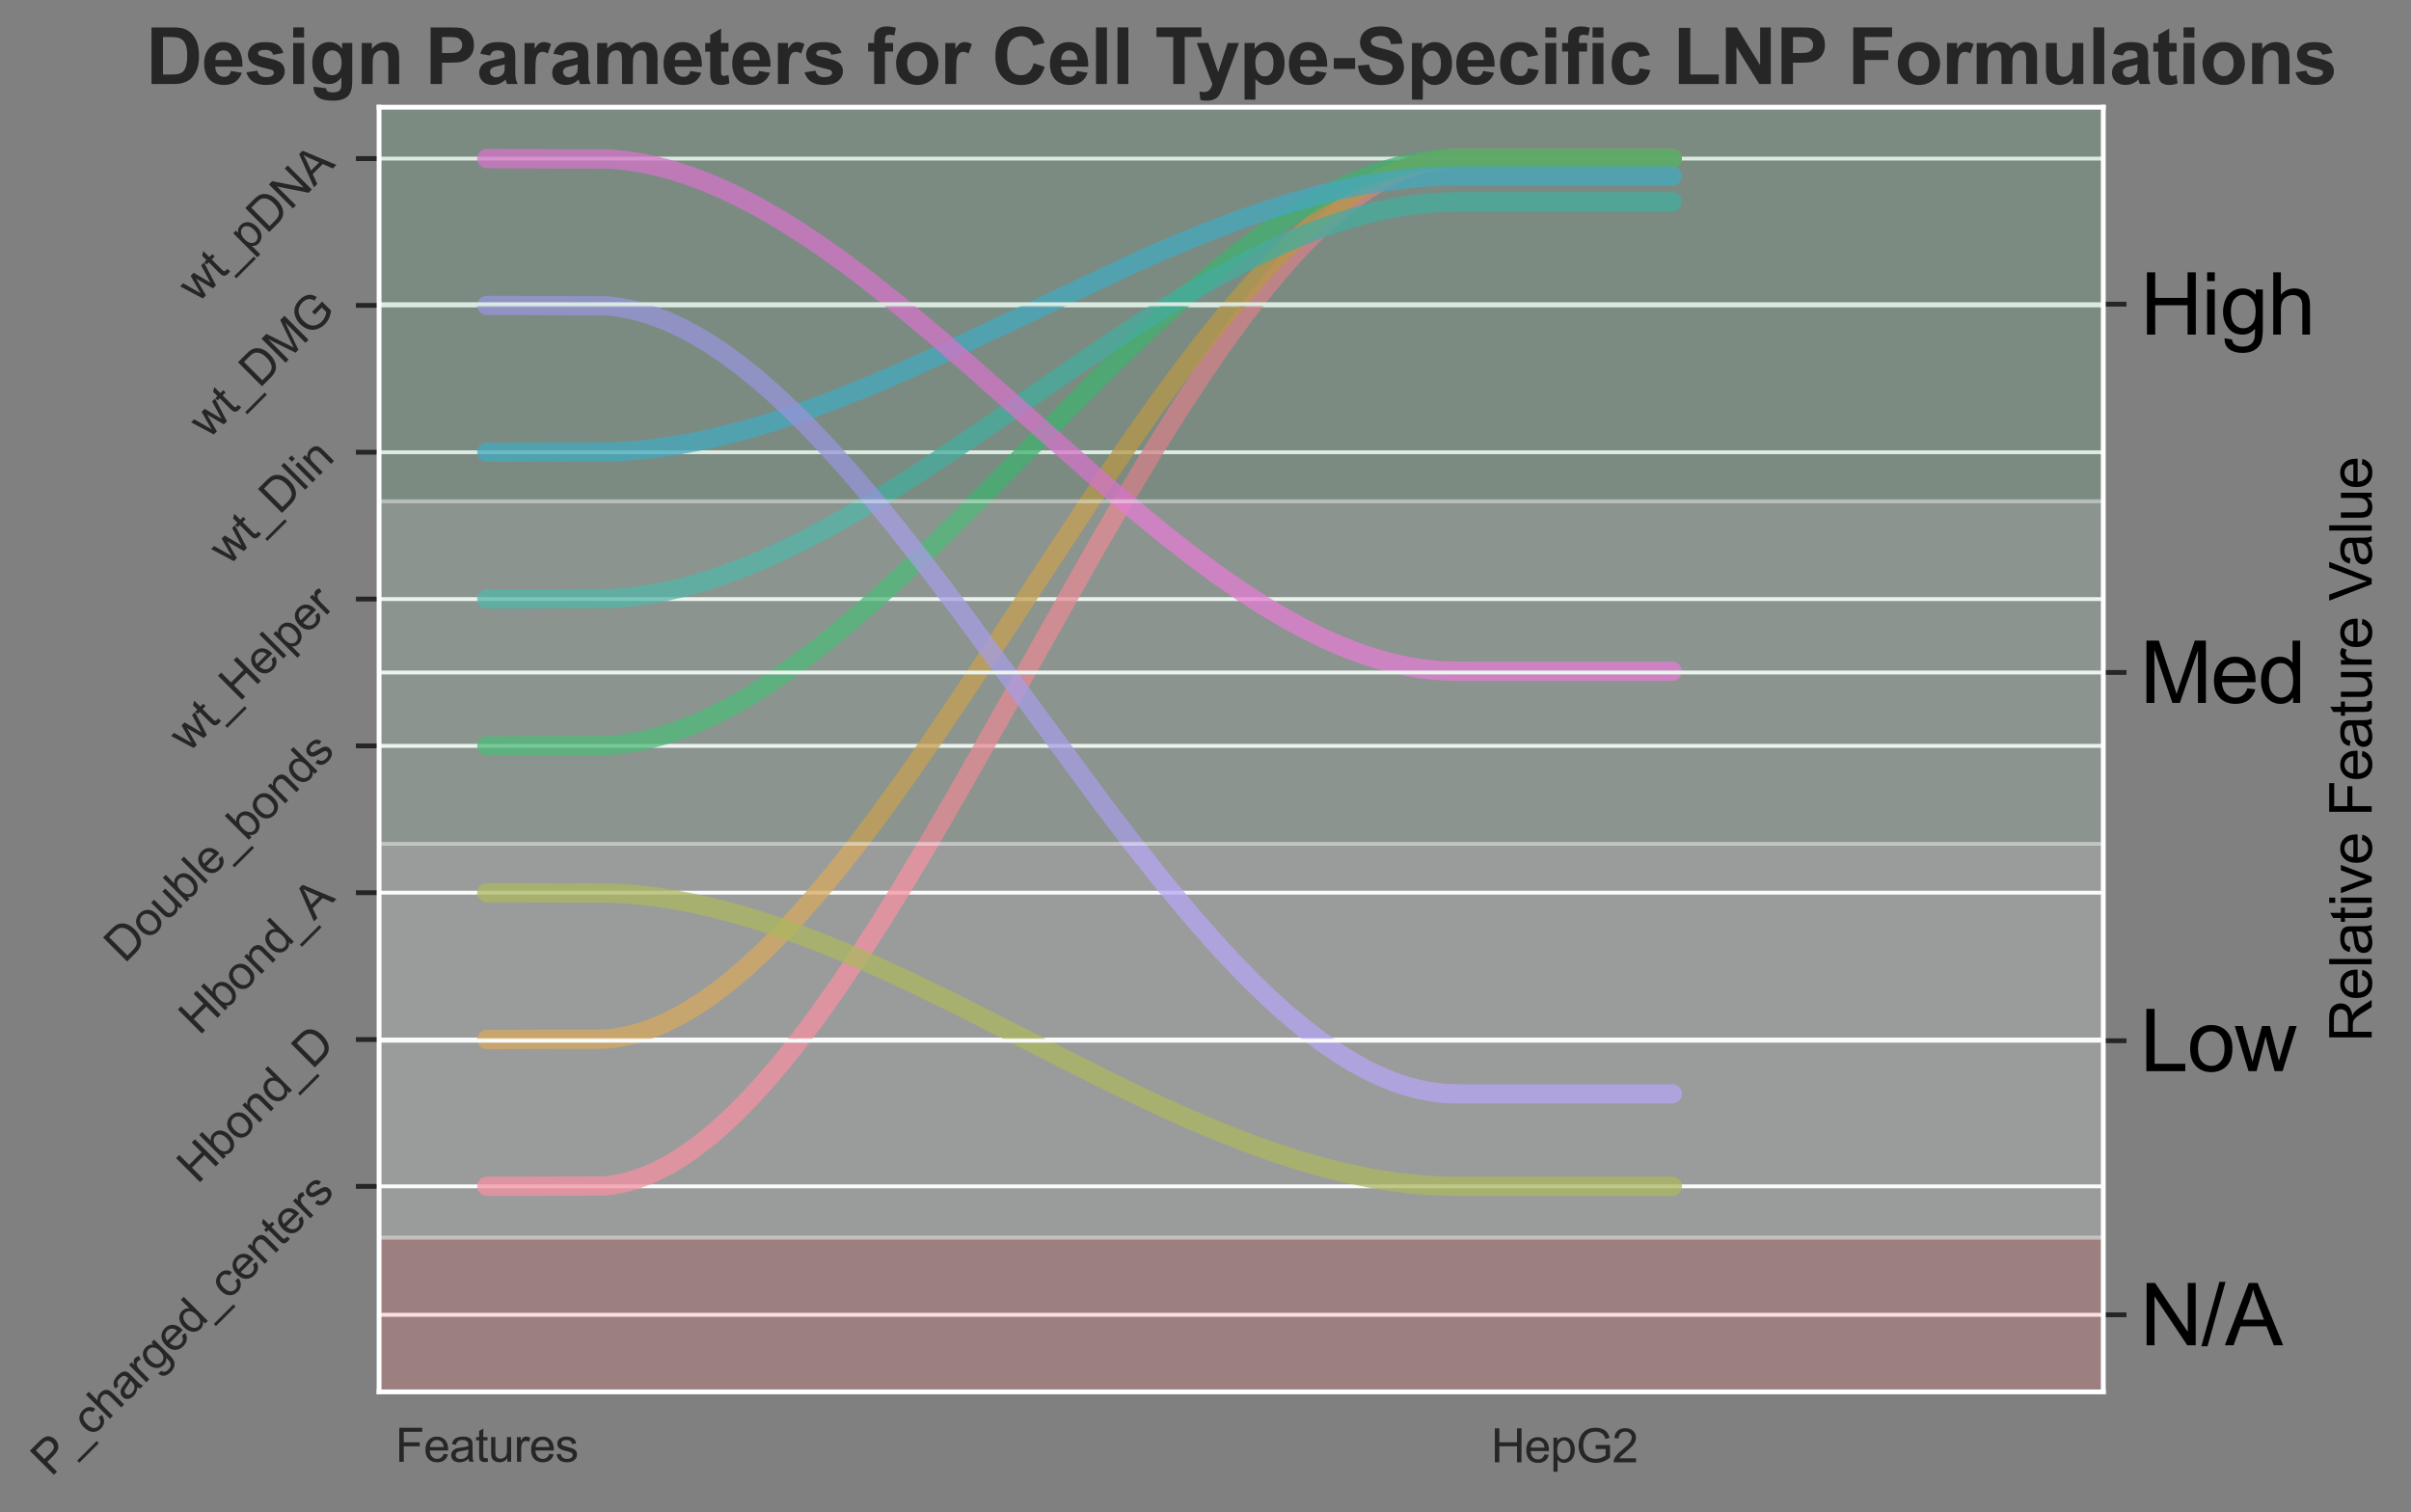 <?xml version="1.0" encoding="utf-8" standalone="no"?>
<!DOCTYPE svg PUBLIC "-//W3C//DTD SVG 1.1//EN"
  "http://www.w3.org/Graphics/SVG/1.1/DTD/svg11.dtd">
<svg xmlns:xlink="http://www.w3.org/1999/xlink" width="624.204pt" height="391.524pt" viewBox="0 0 624.204 391.524" xmlns="http://www.w3.org/2000/svg" version="1.1">
 <rect x="0" y="0" width="624.204" height="391.524" fill="#808080" stroke="none"/>
 <defs>
  <style type="text/css">*{stroke-linejoin: round; stroke-linecap: butt}</style>
 </defs>
 <g id="figure_1">
  <g id="patch_1">
   <path d="M 0 391.524 
L 624.204 391.524 
L 624.204 0 
L 0 0 
L 0 391.524 
z
" style="fill: none"/>
  </g>
  <g id="axes_1">
   <g id="patch_2">
    <path d="M 98.141 360.399 
L 544.541 360.399 
L 544.541 27.759 
L 98.141 27.759 
L 98.141 360.399 
z
" style="fill: none"/>
   </g>
   <g id="matplotlib.axis_1">
    <g id="xtick_1">
     <g id="text_1">
      <!-- Features -->
      <g style="fill: #262626" transform="translate(102.366 378.489) scale(0.12 -0.12)">
       <defs>
        <path id="ArialMT-46" d="M 525 0 
L 525 4581 
L 3616 4581 
L 3616 4041 
L 1131 4041 
L 1131 2622 
L 3281 2622 
L 3281 2081 
L 1131 2081 
L 1131 0 
L 525 0 
z
" transform="scale(0.016)"/>
        <path id="ArialMT-65" d="M 2694 1069 
L 3275 997 
Q 3138 488 2766 206 
Q 2394 -75 1816 -75 
Q 1088 -75 661 373 
Q 234 822 234 1631 
Q 234 2469 665 2931 
Q 1097 3394 1784 3394 
Q 2450 3394 2872 2941 
Q 3294 2488 3294 1666 
Q 3294 1616 3291 1516 
L 816 1516 
Q 847 969 1125 678 
Q 1403 388 1819 388 
Q 2128 388 2347 550 
Q 2566 713 2694 1069 
z
M 847 1978 
L 2700 1978 
Q 2663 2397 2488 2606 
Q 2219 2931 1791 2931 
Q 1403 2931 1139 2672 
Q 875 2413 847 1978 
z
" transform="scale(0.016)"/>
        <path id="ArialMT-61" d="M 2588 409 
Q 2275 144 1986 34 
Q 1697 -75 1366 -75 
Q 819 -75 525 192 
Q 231 459 231 875 
Q 231 1119 342 1320 
Q 453 1522 633 1644 
Q 813 1766 1038 1828 
Q 1203 1872 1538 1913 
Q 2219 1994 2541 2106 
Q 2544 2222 2544 2253 
Q 2544 2597 2384 2738 
Q 2169 2928 1744 2928 
Q 1347 2928 1158 2789 
Q 969 2650 878 2297 
L 328 2372 
Q 403 2725 575 2942 
Q 747 3159 1072 3276 
Q 1397 3394 1825 3394 
Q 2250 3394 2515 3294 
Q 2781 3194 2906 3042 
Q 3031 2891 3081 2659 
Q 3109 2516 3109 2141 
L 3109 1391 
Q 3109 606 3145 398 
Q 3181 191 3288 0 
L 2700 0 
Q 2613 175 2588 409 
z
M 2541 1666 
Q 2234 1541 1622 1453 
Q 1275 1403 1131 1340 
Q 988 1278 909 1158 
Q 831 1038 831 891 
Q 831 666 1001 516 
Q 1172 366 1500 366 
Q 1825 366 2078 508 
Q 2331 650 2450 897 
Q 2541 1088 2541 1459 
L 2541 1666 
z
" transform="scale(0.016)"/>
        <path id="ArialMT-74" d="M 1650 503 
L 1731 6 
Q 1494 -44 1306 -44 
Q 1000 -44 831 53 
Q 663 150 594 308 
Q 525 466 525 972 
L 525 2881 
L 113 2881 
L 113 3319 
L 525 3319 
L 525 4141 
L 1084 4478 
L 1084 3319 
L 1650 3319 
L 1650 2881 
L 1084 2881 
L 1084 941 
Q 1084 700 1114 631 
Q 1144 563 1211 522 
Q 1278 481 1403 481 
Q 1497 481 1650 503 
z
" transform="scale(0.016)"/>
        <path id="ArialMT-75" d="M 2597 0 
L 2597 488 
Q 2209 -75 1544 -75 
Q 1250 -75 995 37 
Q 741 150 617 320 
Q 494 491 444 738 
Q 409 903 409 1263 
L 409 3319 
L 972 3319 
L 972 1478 
Q 972 1038 1006 884 
Q 1059 663 1231 536 
Q 1403 409 1656 409 
Q 1909 409 2131 539 
Q 2353 669 2445 892 
Q 2538 1116 2538 1541 
L 2538 3319 
L 3100 3319 
L 3100 0 
L 2597 0 
z
" transform="scale(0.016)"/>
        <path id="ArialMT-72" d="M 416 0 
L 416 3319 
L 922 3319 
L 922 2816 
Q 1116 3169 1280 3281 
Q 1444 3394 1641 3394 
Q 1925 3394 2219 3213 
L 2025 2691 
Q 1819 2813 1613 2813 
Q 1428 2813 1281 2702 
Q 1134 2591 1072 2394 
Q 978 2094 978 1738 
L 978 0 
L 416 0 
z
" transform="scale(0.016)"/>
        <path id="ArialMT-73" d="M 197 991 
L 753 1078 
Q 800 744 1014 566 
Q 1228 388 1613 388 
Q 2000 388 2187 545 
Q 2375 703 2375 916 
Q 2375 1106 2209 1216 
Q 2094 1291 1634 1406 
Q 1016 1563 777 1677 
Q 538 1791 414 1992 
Q 291 2194 291 2438 
Q 291 2659 392 2848 
Q 494 3038 669 3163 
Q 800 3259 1026 3326 
Q 1253 3394 1513 3394 
Q 1903 3394 2198 3281 
Q 2494 3169 2634 2976 
Q 2775 2784 2828 2463 
L 2278 2388 
Q 2241 2644 2061 2787 
Q 1881 2931 1553 2931 
Q 1166 2931 1000 2803 
Q 834 2675 834 2503 
Q 834 2394 903 2306 
Q 972 2216 1119 2156 
Q 1203 2125 1616 2013 
Q 2213 1853 2448 1751 
Q 2684 1650 2818 1456 
Q 2953 1263 2953 975 
Q 2953 694 2789 445 
Q 2625 197 2315 61 
Q 2006 -75 1616 -75 
Q 969 -75 630 194 
Q 291 463 197 991 
z
" transform="scale(0.016)"/>
       </defs>
       <use xlink:href="#ArialMT-46"/>
       <use xlink:href="#ArialMT-65" x="61.084"/>
       <use xlink:href="#ArialMT-61" x="116.699"/>
       <use xlink:href="#ArialMT-74" x="172.314"/>
       <use xlink:href="#ArialMT-75" x="200.098"/>
       <use xlink:href="#ArialMT-72" x="255.713"/>
       <use xlink:href="#ArialMT-65" x="289.014"/>
       <use xlink:href="#ArialMT-73" x="344.629"/>
      </g>
     </g>
    </g>
    <g id="xtick_2">
     <g id="text_2">
      <!-- HepG2 -->
      <g style="fill: #262626" transform="translate(386.032 378.635) scale(0.12 -0.12)">
       <defs>
        <path id="ArialMT-48" d="M 513 0 
L 513 4581 
L 1119 4581 
L 1119 2700 
L 3500 2700 
L 3500 4581 
L 4106 4581 
L 4106 0 
L 3500 0 
L 3500 2159 
L 1119 2159 
L 1119 0 
L 513 0 
z
" transform="scale(0.016)"/>
        <path id="ArialMT-70" d="M 422 -1272 
L 422 3319 
L 934 3319 
L 934 2888 
Q 1116 3141 1344 3267 
Q 1572 3394 1897 3394 
Q 2322 3394 2647 3175 
Q 2972 2956 3137 2557 
Q 3303 2159 3303 1684 
Q 3303 1175 3120 767 
Q 2938 359 2589 142 
Q 2241 -75 1856 -75 
Q 1575 -75 1351 44 
Q 1128 163 984 344 
L 984 -1272 
L 422 -1272 
z
M 931 1641 
Q 931 1000 1190 694 
Q 1450 388 1819 388 
Q 2194 388 2461 705 
Q 2728 1022 2728 1688 
Q 2728 2322 2467 2637 
Q 2206 2953 1844 2953 
Q 1484 2953 1207 2617 
Q 931 2281 931 1641 
z
" transform="scale(0.016)"/>
        <path id="ArialMT-47" d="M 2638 1797 
L 2638 2334 
L 4578 2338 
L 4578 638 
Q 4131 281 3656 101 
Q 3181 -78 2681 -78 
Q 2006 -78 1454 211 
Q 903 500 622 1047 
Q 341 1594 341 2269 
Q 341 2938 620 3517 
Q 900 4097 1425 4378 
Q 1950 4659 2634 4659 
Q 3131 4659 3532 4498 
Q 3934 4338 4162 4050 
Q 4391 3763 4509 3300 
L 3963 3150 
Q 3859 3500 3706 3700 
Q 3553 3900 3268 4020 
Q 2984 4141 2638 4141 
Q 2222 4141 1919 4014 
Q 1616 3888 1430 3681 
Q 1244 3475 1141 3228 
Q 966 2803 966 2306 
Q 966 1694 1177 1281 
Q 1388 869 1791 669 
Q 2194 469 2647 469 
Q 3041 469 3416 620 
Q 3791 772 3984 944 
L 3984 1797 
L 2638 1797 
z
" transform="scale(0.016)"/>
        <path id="ArialMT-32" d="M 3222 541 
L 3222 0 
L 194 0 
Q 188 203 259 391 
Q 375 700 629 1000 
Q 884 1300 1366 1694 
Q 2113 2306 2375 2664 
Q 2638 3022 2638 3341 
Q 2638 3675 2398 3904 
Q 2159 4134 1775 4134 
Q 1369 4134 1125 3890 
Q 881 3647 878 3216 
L 300 3275 
Q 359 3922 746 4261 
Q 1134 4600 1788 4600 
Q 2447 4600 2831 4234 
Q 3216 3869 3216 3328 
Q 3216 3053 3103 2787 
Q 2991 2522 2730 2228 
Q 2469 1934 1863 1422 
Q 1356 997 1212 845 
Q 1069 694 975 541 
L 3222 541 
z
" transform="scale(0.016)"/>
       </defs>
       <use xlink:href="#ArialMT-48"/>
       <use xlink:href="#ArialMT-65" x="72.217"/>
       <use xlink:href="#ArialMT-70" x="127.832"/>
       <use xlink:href="#ArialMT-47" x="183.447"/>
       <use xlink:href="#ArialMT-32" x="261.23"/>
      </g>
     </g>
    </g>
   </g>
   <g id="matplotlib.axis_2">
    <g id="ytick_1">
     <g id="line2d_1">
      <path d="M 98.141 307.177 
L 544.541 307.177 
" clip-path="url(#p2f8c06432b)" style="fill: none; stroke: #ffffff; stroke-linecap: round"/>
     </g>
     <g id="line2d_2">
      <defs>
       <path id="m13755e1f5c" d="M 0 0 
L -6 0 
" style="stroke: #262626; stroke-width: 1.25"/>
      </defs>
      <g>
       <use xlink:href="#m13755e1f5c" x="98.141" y="307.177" style="fill: #262626; stroke: #262626; stroke-width: 1.25"/>
      </g>
     </g>
     <g id="text_3">
      <!-- P_charged_centers -->
      <g style="fill: #262626" transform="translate(13.274 382.538) rotate(-45) scale(0.12 -0.12)">
       <defs>
        <path id="ArialMT-50" d="M 494 0 
L 494 4581 
L 2222 4581 
Q 2678 4581 2919 4538 
Q 3256 4481 3484 4323 
Q 3713 4166 3852 3881 
Q 3991 3597 3991 3256 
Q 3991 2672 3619 2267 
Q 3247 1863 2275 1863 
L 1100 1863 
L 1100 0 
L 494 0 
z
M 1100 2403 
L 2284 2403 
Q 2872 2403 3119 2622 
Q 3366 2841 3366 3238 
Q 3366 3525 3220 3729 
Q 3075 3934 2838 4000 
Q 2684 4041 2272 4041 
L 1100 4041 
L 1100 2403 
z
" transform="scale(0.016)"/>
        <path id="ArialMT-5f" d="M -97 -1272 
L -97 -866 
L 3631 -866 
L 3631 -1272 
L -97 -1272 
z
" transform="scale(0.016)"/>
        <path id="ArialMT-63" d="M 2588 1216 
L 3141 1144 
Q 3050 572 2676 248 
Q 2303 -75 1759 -75 
Q 1078 -75 664 370 
Q 250 816 250 1647 
Q 250 2184 428 2587 
Q 606 2991 970 3192 
Q 1334 3394 1763 3394 
Q 2303 3394 2647 3120 
Q 2991 2847 3088 2344 
L 2541 2259 
Q 2463 2594 2264 2762 
Q 2066 2931 1784 2931 
Q 1359 2931 1093 2626 
Q 828 2322 828 1663 
Q 828 994 1084 691 
Q 1341 388 1753 388 
Q 2084 388 2306 591 
Q 2528 794 2588 1216 
z
" transform="scale(0.016)"/>
        <path id="ArialMT-68" d="M 422 0 
L 422 4581 
L 984 4581 
L 984 2938 
Q 1378 3394 1978 3394 
Q 2347 3394 2619 3248 
Q 2891 3103 3008 2847 
Q 3125 2591 3125 2103 
L 3125 0 
L 2563 0 
L 2563 2103 
Q 2563 2525 2380 2717 
Q 2197 2909 1863 2909 
Q 1613 2909 1392 2779 
Q 1172 2650 1078 2428 
Q 984 2206 984 1816 
L 984 0 
L 422 0 
z
" transform="scale(0.016)"/>
        <path id="ArialMT-67" d="M 319 -275 
L 866 -356 
Q 900 -609 1056 -725 
Q 1266 -881 1628 -881 
Q 2019 -881 2231 -725 
Q 2444 -569 2519 -288 
Q 2563 -116 2559 434 
Q 2191 0 1641 0 
Q 956 0 581 494 
Q 206 988 206 1678 
Q 206 2153 378 2554 
Q 550 2956 876 3175 
Q 1203 3394 1644 3394 
Q 2231 3394 2613 2919 
L 2613 3319 
L 3131 3319 
L 3131 450 
Q 3131 -325 2973 -648 
Q 2816 -972 2473 -1159 
Q 2131 -1347 1631 -1347 
Q 1038 -1347 672 -1080 
Q 306 -813 319 -275 
z
M 784 1719 
Q 784 1066 1043 766 
Q 1303 466 1694 466 
Q 2081 466 2343 764 
Q 2606 1063 2606 1700 
Q 2606 2309 2336 2618 
Q 2066 2928 1684 2928 
Q 1309 2928 1046 2623 
Q 784 2319 784 1719 
z
" transform="scale(0.016)"/>
        <path id="ArialMT-64" d="M 2575 0 
L 2575 419 
Q 2259 -75 1647 -75 
Q 1250 -75 917 144 
Q 584 363 401 755 
Q 219 1147 219 1656 
Q 219 2153 384 2558 
Q 550 2963 881 3178 
Q 1213 3394 1622 3394 
Q 1922 3394 2156 3267 
Q 2391 3141 2538 2938 
L 2538 4581 
L 3097 4581 
L 3097 0 
L 2575 0 
z
M 797 1656 
Q 797 1019 1065 703 
Q 1334 388 1700 388 
Q 2069 388 2326 689 
Q 2584 991 2584 1609 
Q 2584 2291 2321 2609 
Q 2059 2928 1675 2928 
Q 1300 2928 1048 2622 
Q 797 2316 797 1656 
z
" transform="scale(0.016)"/>
        <path id="ArialMT-6e" d="M 422 0 
L 422 3319 
L 928 3319 
L 928 2847 
Q 1294 3394 1984 3394 
Q 2284 3394 2536 3286 
Q 2788 3178 2913 3003 
Q 3038 2828 3088 2588 
Q 3119 2431 3119 2041 
L 3119 0 
L 2556 0 
L 2556 2019 
Q 2556 2363 2490 2533 
Q 2425 2703 2258 2804 
Q 2091 2906 1866 2906 
Q 1506 2906 1245 2678 
Q 984 2450 984 1813 
L 984 0 
L 422 0 
z
" transform="scale(0.016)"/>
       </defs>
       <use xlink:href="#ArialMT-50"/>
       <use xlink:href="#ArialMT-5f" x="66.699"/>
       <use xlink:href="#ArialMT-63" x="122.314"/>
       <use xlink:href="#ArialMT-68" x="172.314"/>
       <use xlink:href="#ArialMT-61" x="227.93"/>
       <use xlink:href="#ArialMT-72" x="283.545"/>
       <use xlink:href="#ArialMT-67" x="316.846"/>
       <use xlink:href="#ArialMT-65" x="372.461"/>
       <use xlink:href="#ArialMT-64" x="428.076"/>
       <use xlink:href="#ArialMT-5f" x="483.691"/>
       <use xlink:href="#ArialMT-63" x="539.307"/>
       <use xlink:href="#ArialMT-65" x="589.307"/>
       <use xlink:href="#ArialMT-6e" x="644.922"/>
       <use xlink:href="#ArialMT-74" x="700.537"/>
       <use xlink:href="#ArialMT-65" x="728.32"/>
       <use xlink:href="#ArialMT-72" x="783.936"/>
       <use xlink:href="#ArialMT-73" x="817.236"/>
      </g>
     </g>
    </g>
    <g id="ytick_2">
     <g id="line2d_3">
      <path d="M 98.141 269.161 
L 544.541 269.161 
" clip-path="url(#p2f8c06432b)" style="fill: none; stroke: #ffffff; stroke-linecap: round"/>
     </g>
     <g id="line2d_4">
      <g>
       <use xlink:href="#m13755e1f5c" x="98.141" y="269.161" style="fill: #262626; stroke: #262626; stroke-width: 1.25"/>
      </g>
     </g>
     <g id="text_4">
      <!-- Hbond_D -->
      <g style="fill: #262626" transform="translate(51.106 306.789) rotate(-45) scale(0.12 -0.12)">
       <defs>
        <path id="ArialMT-62" d="M 941 0 
L 419 0 
L 419 4581 
L 981 4581 
L 981 2947 
Q 1338 3394 1891 3394 
Q 2197 3394 2470 3270 
Q 2744 3147 2920 2923 
Q 3097 2700 3197 2384 
Q 3297 2069 3297 1709 
Q 3297 856 2875 390 
Q 2453 -75 1863 -75 
Q 1275 -75 941 416 
L 941 0 
z
M 934 1684 
Q 934 1088 1097 822 
Q 1363 388 1816 388 
Q 2184 388 2453 708 
Q 2722 1028 2722 1663 
Q 2722 2313 2464 2622 
Q 2206 2931 1841 2931 
Q 1472 2931 1203 2611 
Q 934 2291 934 1684 
z
" transform="scale(0.016)"/>
        <path id="ArialMT-6f" d="M 213 1659 
Q 213 2581 725 3025 
Q 1153 3394 1769 3394 
Q 2453 3394 2887 2945 
Q 3322 2497 3322 1706 
Q 3322 1066 3130 698 
Q 2938 331 2570 128 
Q 2203 -75 1769 -75 
Q 1072 -75 642 372 
Q 213 819 213 1659 
z
M 791 1659 
Q 791 1022 1069 705 
Q 1347 388 1769 388 
Q 2188 388 2466 706 
Q 2744 1025 2744 1678 
Q 2744 2294 2464 2611 
Q 2184 2928 1769 2928 
Q 1347 2928 1069 2612 
Q 791 2297 791 1659 
z
" transform="scale(0.016)"/>
        <path id="ArialMT-44" d="M 494 0 
L 494 4581 
L 2072 4581 
Q 2606 4581 2888 4516 
Q 3281 4425 3559 4188 
Q 3922 3881 4101 3404 
Q 4281 2928 4281 2316 
Q 4281 1794 4159 1391 
Q 4038 988 3847 723 
Q 3656 459 3429 307 
Q 3203 156 2883 78 
Q 2563 0 2147 0 
L 494 0 
z
M 1100 541 
L 2078 541 
Q 2531 541 2789 625 
Q 3047 709 3200 863 
Q 3416 1078 3536 1442 
Q 3656 1806 3656 2325 
Q 3656 3044 3420 3430 
Q 3184 3816 2847 3947 
Q 2603 4041 2063 4041 
L 1100 4041 
L 1100 541 
z
" transform="scale(0.016)"/>
       </defs>
       <use xlink:href="#ArialMT-48"/>
       <use xlink:href="#ArialMT-62" x="72.217"/>
       <use xlink:href="#ArialMT-6f" x="127.832"/>
       <use xlink:href="#ArialMT-6e" x="183.447"/>
       <use xlink:href="#ArialMT-64" x="239.062"/>
       <use xlink:href="#ArialMT-5f" x="294.678"/>
       <use xlink:href="#ArialMT-44" x="350.293"/>
      </g>
     </g>
    </g>
    <g id="ytick_3">
     <g id="line2d_5">
      <path d="M 98.141 231.145 
L 544.541 231.145 
" clip-path="url(#p2f8c06432b)" style="fill: none; stroke: #ffffff; stroke-linecap: round"/>
     </g>
     <g id="line2d_6">
      <g>
       <use xlink:href="#m13755e1f5c" x="98.141" y="231.145" style="fill: #262626; stroke: #262626; stroke-width: 1.25"/>
      </g>
     </g>
     <g id="text_5">
      <!-- Hbond_A -->
      <g style="fill: #262626" transform="translate(51.574 268.305) rotate(-45) scale(0.12 -0.12)">
       <defs>
        <path id="ArialMT-41" d="M -9 0 
L 1750 4581 
L 2403 4581 
L 4278 0 
L 3588 0 
L 3053 1388 
L 1138 1388 
L 634 0 
L -9 0 
z
M 1313 1881 
L 2866 1881 
L 2388 3150 
Q 2169 3728 2063 4100 
Q 1975 3659 1816 3225 
L 1313 1881 
z
" transform="scale(0.016)"/>
       </defs>
       <use xlink:href="#ArialMT-48"/>
       <use xlink:href="#ArialMT-62" x="72.217"/>
       <use xlink:href="#ArialMT-6f" x="127.832"/>
       <use xlink:href="#ArialMT-6e" x="183.447"/>
       <use xlink:href="#ArialMT-64" x="239.062"/>
       <use xlink:href="#ArialMT-5f" x="294.678"/>
       <use xlink:href="#ArialMT-41" x="350.293"/>
      </g>
     </g>
    </g>
    <g id="ytick_4">
     <g id="line2d_7">
      <path d="M 98.141 193.129 
L 544.541 193.129 
" clip-path="url(#p2f8c06432b)" style="fill: none; stroke: #ffffff; stroke-linecap: round"/>
     </g>
     <g id="line2d_8">
      <g>
       <use xlink:href="#m13755e1f5c" x="98.141" y="193.129" style="fill: #262626; stroke: #262626; stroke-width: 1.25"/>
      </g>
     </g>
     <g id="text_6">
      <!-- Double_bonds -->
      <g style="fill: #262626" transform="translate(32.232 249.631) rotate(-45) scale(0.12 -0.12)">
       <defs>
        <path id="ArialMT-6c" d="M 409 0 
L 409 4581 
L 972 4581 
L 972 0 
L 409 0 
z
" transform="scale(0.016)"/>
       </defs>
       <use xlink:href="#ArialMT-44"/>
       <use xlink:href="#ArialMT-6f" x="72.217"/>
       <use xlink:href="#ArialMT-75" x="127.832"/>
       <use xlink:href="#ArialMT-62" x="183.447"/>
       <use xlink:href="#ArialMT-6c" x="239.062"/>
       <use xlink:href="#ArialMT-65" x="261.279"/>
       <use xlink:href="#ArialMT-5f" x="316.895"/>
       <use xlink:href="#ArialMT-62" x="372.51"/>
       <use xlink:href="#ArialMT-6f" x="428.125"/>
       <use xlink:href="#ArialMT-6e" x="483.74"/>
       <use xlink:href="#ArialMT-64" x="539.355"/>
       <use xlink:href="#ArialMT-73" x="594.971"/>
      </g>
     </g>
    </g>
    <g id="ytick_5">
     <g id="line2d_9">
      <path d="M 98.141 155.113 
L 544.541 155.113 
" clip-path="url(#p2f8c06432b)" style="fill: none; stroke: #ffffff; stroke-linecap: round"/>
     </g>
     <g id="line2d_10">
      <g>
       <use xlink:href="#m13755e1f5c" x="98.141" y="155.113" style="fill: #262626; stroke: #262626; stroke-width: 1.25"/>
      </g>
     </g>
     <g id="text_7">
      <!-- wt_Helper -->
      <g style="fill: #262626" transform="translate(48.757 195.09) rotate(-45) scale(0.12 -0.12)">
       <defs>
        <path id="ArialMT-77" d="M 1034 0 
L 19 3319 
L 600 3319 
L 1128 1403 
L 1325 691 
Q 1338 744 1497 1375 
L 2025 3319 
L 2603 3319 
L 3100 1394 
L 3266 759 
L 3456 1400 
L 4025 3319 
L 4572 3319 
L 3534 0 
L 2950 0 
L 2422 1988 
L 2294 2553 
L 1622 0 
L 1034 0 
z
" transform="scale(0.016)"/>
       </defs>
       <use xlink:href="#ArialMT-77"/>
       <use xlink:href="#ArialMT-74" x="72.217"/>
       <use xlink:href="#ArialMT-5f" x="100"/>
       <use xlink:href="#ArialMT-48" x="155.615"/>
       <use xlink:href="#ArialMT-65" x="227.832"/>
       <use xlink:href="#ArialMT-6c" x="283.447"/>
       <use xlink:href="#ArialMT-70" x="305.664"/>
       <use xlink:href="#ArialMT-65" x="361.279"/>
       <use xlink:href="#ArialMT-72" x="416.895"/>
      </g>
     </g>
    </g>
    <g id="ytick_6">
     <g id="line2d_11">
      <path d="M 98.141 117.097 
L 544.541 117.097 
" clip-path="url(#p2f8c06432b)" style="fill: none; stroke: #ffffff; stroke-linecap: round"/>
     </g>
     <g id="line2d_12">
      <g>
       <use xlink:href="#m13755e1f5c" x="98.141" y="117.097" style="fill: #262626; stroke: #262626; stroke-width: 1.25"/>
      </g>
     </g>
     <g id="text_8">
      <!-- wt_Dlin -->
      <g style="fill: #262626" transform="translate(59.134 146.697) rotate(-45) scale(0.12 -0.12)">
       <defs>
        <path id="ArialMT-69" d="M 425 3934 
L 425 4581 
L 988 4581 
L 988 3934 
L 425 3934 
z
M 425 0 
L 425 3319 
L 988 3319 
L 988 0 
L 425 0 
z
" transform="scale(0.016)"/>
       </defs>
       <use xlink:href="#ArialMT-77"/>
       <use xlink:href="#ArialMT-74" x="72.217"/>
       <use xlink:href="#ArialMT-5f" x="100"/>
       <use xlink:href="#ArialMT-44" x="155.615"/>
       <use xlink:href="#ArialMT-6c" x="227.832"/>
       <use xlink:href="#ArialMT-69" x="250.049"/>
       <use xlink:href="#ArialMT-6e" x="272.266"/>
      </g>
     </g>
    </g>
    <g id="ytick_7">
     <g id="line2d_13">
      <path d="M 98.141 79.081 
L 544.541 79.081 
" clip-path="url(#p2f8c06432b)" style="fill: none; stroke: #ffffff; stroke-linecap: round"/>
     </g>
     <g id="line2d_14">
      <g>
       <use xlink:href="#m13755e1f5c" x="98.141" y="79.081" style="fill: #262626; stroke: #262626; stroke-width: 1.25"/>
      </g>
     </g>
     <g id="text_9">
      <!-- wt_DMG -->
      <g style="fill: #262626" transform="translate(53.955 113.89) rotate(-45) scale(0.12 -0.12)">
       <defs>
        <path id="ArialMT-4d" d="M 475 0 
L 475 4581 
L 1388 4581 
L 2472 1338 
Q 2622 884 2691 659 
Q 2769 909 2934 1394 
L 4031 4581 
L 4847 4581 
L 4847 0 
L 4263 0 
L 4263 3834 
L 2931 0 
L 2384 0 
L 1059 3900 
L 1059 0 
L 475 0 
z
" transform="scale(0.016)"/>
       </defs>
       <use xlink:href="#ArialMT-77"/>
       <use xlink:href="#ArialMT-74" x="72.217"/>
       <use xlink:href="#ArialMT-5f" x="100"/>
       <use xlink:href="#ArialMT-44" x="155.615"/>
       <use xlink:href="#ArialMT-4d" x="227.832"/>
       <use xlink:href="#ArialMT-47" x="311.133"/>
      </g>
     </g>
    </g>
    <g id="ytick_8">
     <g id="line2d_15">
      <path d="M 98.141 41.065 
L 544.541 41.065 
" clip-path="url(#p2f8c06432b)" style="fill: none; stroke: #ffffff; stroke-linecap: round"/>
     </g>
     <g id="line2d_16">
      <g>
       <use xlink:href="#m13755e1f5c" x="98.141" y="41.065" style="fill: #262626; stroke: #262626; stroke-width: 1.25"/>
      </g>
     </g>
     <g id="text_10">
      <!-- wt_pDNA -->
      <g style="fill: #262626" transform="translate(51.117 78.682) rotate(-45) scale(0.12 -0.12)">
       <defs>
        <path id="ArialMT-4e" d="M 488 0 
L 488 4581 
L 1109 4581 
L 3516 984 
L 3516 4581 
L 4097 4581 
L 4097 0 
L 3475 0 
L 1069 3600 
L 1069 0 
L 488 0 
z
" transform="scale(0.016)"/>
       </defs>
       <use xlink:href="#ArialMT-77"/>
       <use xlink:href="#ArialMT-74" x="72.217"/>
       <use xlink:href="#ArialMT-5f" x="100"/>
       <use xlink:href="#ArialMT-70" x="155.615"/>
       <use xlink:href="#ArialMT-44" x="211.23"/>
       <use xlink:href="#ArialMT-4e" x="283.447"/>
       <use xlink:href="#ArialMT-41" x="355.664"/>
      </g>
     </g>
    </g>
   </g>
   <g id="line2d_17">
    <path d="M 126.041 307.177 
L 156.341 307.085 
L 159.041 306.767 
L 161.741 306.225 
L 164.441 305.466 
L 167.441 304.374 
L 170.441 303.029 
L 173.441 301.438 
L 176.441 299.61 
L 179.741 297.332 
L 183.041 294.786 
L 186.641 291.715 
L 190.241 288.35 
L 194.141 284.389 
L 198.041 280.117 
L 202.241 275.186 
L 206.741 269.547 
L 211.541 263.157 
L 216.641 255.976 
L 222.041 247.976 
L 227.741 239.137 
L 234.041 228.959 
L 241.241 216.892 
L 249.641 202.364 
L 261.041 182.164 
L 283.541 142.209 
L 292.241 127.282 
L 299.441 115.359 
L 305.741 105.337 
L 311.441 96.663 
L 316.841 88.839 
L 321.941 81.843 
L 326.741 75.643 
L 331.241 70.198 
L 335.441 65.46 
L 339.341 61.377 
L 343.241 57.616 
L 346.841 54.446 
L 350.441 51.578 
L 353.741 49.226 
L 357.041 47.151 
L 360.041 45.512 
L 363.041 44.117 
L 366.041 42.974 
L 368.741 42.167 
L 371.441 41.577 
L 374.141 41.208 
L 376.841 41.066 
L 400.241 41.065 
L 432.941 41.065 
L 432.941 41.065 
" clip-path="url(#p2f8c06432b)" style="fill: none; stroke: #f77189; stroke-opacity: 0.75; stroke-width: 5; stroke-linecap: round"/>
   </g>
   <g id="line2d_18">
    <path d="M 126.041 269.161 
L 156.641 269.062 
L 159.641 268.722 
L 162.641 268.148 
L 165.641 267.346 
L 168.641 266.323 
L 171.941 264.95 
L 175.241 263.326 
L 178.541 261.459 
L 182.141 259.158 
L 185.741 256.59 
L 189.641 253.522 
L 193.541 250.169 
L 197.741 246.257 
L 202.241 241.74 
L 206.741 236.907 
L 211.541 231.43 
L 216.641 225.275 
L 222.041 218.417 
L 228.041 210.433 
L 234.641 201.269 
L 242.141 190.457 
L 251.141 177.064 
L 264.041 157.412 
L 282.641 129.105 
L 291.641 115.834 
L 299.141 105.164 
L 305.741 96.156 
L 311.741 88.339 
L 317.141 81.652 
L 322.241 75.676 
L 327.041 70.383 
L 331.541 65.736 
L 335.741 61.696 
L 339.941 57.961 
L 343.841 54.781 
L 347.741 51.895 
L 351.341 49.503 
L 354.941 47.386 
L 358.241 45.695 
L 361.541 44.252 
L 364.841 43.067 
L 367.841 42.22 
L 370.841 41.6 
L 373.841 41.213 
L 376.841 41.066 
L 403.841 41.065 
L 432.941 41.065 
L 432.941 41.065 
" clip-path="url(#p2f8c06432b)" style="fill: none; stroke: #ce9032; stroke-opacity: 0.75; stroke-width: 5; stroke-linecap: round"/>
   </g>
   <g id="line2d_19">
    <path d="M 126.041 231.145 
L 158.741 231.249 
L 163.841 231.58 
L 168.941 232.129 
L 174.341 232.934 
L 180.041 234.021 
L 185.741 235.335 
L 191.741 236.948 
L 198.041 238.877 
L 204.641 241.132 
L 211.541 243.722 
L 219.041 246.776 
L 227.141 250.314 
L 236.441 254.629 
L 247.241 259.894 
L 262.541 267.628 
L 286.841 279.912 
L 297.941 285.251 
L 307.241 289.477 
L 315.341 292.918 
L 322.841 295.867 
L 329.741 298.346 
L 336.341 300.484 
L 342.641 302.289 
L 348.641 303.775 
L 354.341 304.959 
L 359.741 305.863 
L 365.141 306.541 
L 370.241 306.963 
L 375.341 307.162 
L 383.441 307.177 
L 432.941 307.177 
L 432.941 307.177 
" clip-path="url(#p2f8c06432b)" style="fill: none; stroke: #97a431; stroke-opacity: 0.75; stroke-width: 5; stroke-linecap: round"/>
   </g>
   <g id="line2d_20">
    <path d="M 126.041 193.129 
L 157.241 193.03 
L 160.841 192.702 
L 164.441 192.151 
L 168.041 191.385 
L 171.941 190.322 
L 175.841 189.024 
L 179.741 187.503 
L 183.941 185.626 
L 188.141 183.513 
L 192.641 181 
L 197.441 178.053 
L 202.241 174.848 
L 207.341 171.182 
L 212.741 167.029 
L 218.441 162.372 
L 224.741 156.934 
L 231.641 150.675 
L 239.441 143.283 
L 248.441 134.435 
L 260.741 121.999 
L 284.741 97.669 
L 294.041 88.605 
L 301.841 81.309 
L 308.741 75.154 
L 315.041 69.829 
L 320.741 65.286 
L 326.141 61.255 
L 331.241 57.712 
L 336.041 54.634 
L 340.841 51.823 
L 345.341 49.445 
L 349.541 47.465 
L 353.741 45.729 
L 357.641 44.344 
L 361.541 43.19 
L 365.441 42.275 
L 369.041 41.651 
L 372.641 41.248 
L 376.241 41.072 
L 384.641 41.065 
L 432.941 41.065 
L 432.941 41.065 
" clip-path="url(#p2f8c06432b)" style="fill: none; stroke: #32b166; stroke-opacity: 0.75; stroke-width: 5; stroke-linecap: round"/>
   </g>
   <g id="line2d_21">
    <path d="M 126.041 155.113 
L 158.141 155.005 
L 162.641 154.656 
L 167.141 154.076 
L 171.641 153.275 
L 176.441 152.188 
L 181.241 150.873 
L 186.341 149.241 
L 191.441 147.379 
L 196.841 145.175 
L 202.541 142.608 
L 208.541 139.661 
L 214.841 136.321 
L 221.741 132.408 
L 229.241 127.894 
L 237.641 122.571 
L 247.541 116.022 
L 261.041 106.798 
L 285.941 89.746 
L 295.841 83.261 
L 304.241 78.013 
L 311.741 73.581 
L 318.641 69.757 
L 324.941 66.51 
L 330.941 63.66 
L 336.641 61.195 
L 342.041 59.096 
L 347.141 57.34 
L 352.241 55.82 
L 357.041 54.617 
L 361.841 53.649 
L 366.341 52.964 
L 370.841 52.506 
L 375.041 52.292 
L 380.741 52.265 
L 432.941 52.265 
L 432.941 52.265 
" clip-path="url(#p2f8c06432b)" style="fill: none; stroke: #36ada4; stroke-opacity: 0.75; stroke-width: 5; stroke-linecap: round"/>
   </g>
   <g id="line2d_22">
    <path d="M 126.041 117.097 
L 159.041 116.987 
L 164.441 116.637 
L 169.841 116.06 
L 175.541 115.217 
L 181.241 114.148 
L 187.241 112.795 
L 193.541 111.14 
L 200.141 109.171 
L 207.041 106.877 
L 214.541 104.14 
L 222.641 100.937 
L 231.341 97.255 
L 241.541 92.688 
L 254.141 86.789 
L 294.041 67.924 
L 303.941 63.595 
L 312.641 60.028 
L 320.441 57.062 
L 327.641 54.553 
L 334.541 52.381 
L 341.141 50.541 
L 347.441 49.021 
L 353.441 47.807 
L 359.141 46.879 
L 364.541 46.216 
L 369.941 45.777 
L 375.041 45.577 
L 382.841 45.558 
L 432.941 45.558 
L 432.941 45.558 
" clip-path="url(#p2f8c06432b)" style="fill: none; stroke: #39a7d0; stroke-opacity: 0.75; stroke-width: 5; stroke-linecap: round"/>
   </g>
   <g id="line2d_23">
    <path d="M 126.041 79.081 
L 156.941 79.191 
L 159.941 79.516 
L 162.941 80.05 
L 166.241 80.873 
L 169.541 81.933 
L 172.841 83.225 
L 176.441 84.887 
L 180.041 86.803 
L 183.641 88.963 
L 187.541 91.568 
L 191.441 94.433 
L 195.641 97.796 
L 200.141 101.701 
L 204.641 105.897 
L 209.441 110.672 
L 214.541 116.057 
L 219.941 122.077 
L 225.941 129.107 
L 232.541 137.202 
L 239.741 146.392 
L 248.141 157.479 
L 259.241 172.524 
L 285.341 208.04 
L 294.041 219.411 
L 301.241 228.469 
L 307.841 236.416 
L 313.841 243.29 
L 319.241 249.15 
L 324.341 254.368 
L 329.141 258.973 
L 333.641 262.996 
L 338.141 266.716 
L 342.341 269.896 
L 346.241 272.582 
L 350.141 274.997 
L 353.741 276.976 
L 357.341 278.702 
L 360.641 280.055 
L 363.941 281.179 
L 367.241 282.068 
L 370.541 282.712 
L 373.541 283.079 
L 376.541 283.233 
L 386.741 283.237 
L 432.941 283.237 
L 432.941 283.237 
" clip-path="url(#p2f8c06432b)" style="fill: none; stroke: #a48cf4; stroke-opacity: 0.75; stroke-width: 5; stroke-linecap: round"/>
   </g>
   <g id="line2d_24">
    <path d="M 126.041 41.065 
L 157.541 41.167 
L 161.441 41.505 
L 165.341 42.068 
L 169.241 42.851 
L 173.441 43.928 
L 177.641 45.237 
L 182.141 46.886 
L 186.641 48.778 
L 191.441 51.047 
L 196.241 53.561 
L 201.341 56.482 
L 206.741 59.836 
L 212.441 63.642 
L 218.441 67.914 
L 225.041 72.893 
L 232.241 78.612 
L 240.341 85.338 
L 249.941 93.611 
L 263.741 105.832 
L 283.841 123.617 
L 293.441 131.808 
L 301.541 138.439 
L 308.741 144.051 
L 315.341 148.915 
L 321.341 153.068 
L 327.041 156.748 
L 332.441 159.97 
L 337.541 162.757 
L 342.341 165.135 
L 347.141 167.26 
L 351.641 169.008 
L 355.841 170.414 
L 360.041 171.592 
L 364.241 172.531 
L 368.141 173.18 
L 372.041 173.605 
L 375.941 173.798 
L 383.141 173.81 
L 432.941 173.81 
L 432.941 173.81 
" clip-path="url(#p2f8c06432b)" style="fill: none; stroke: #f561dd; stroke-opacity: 0.75; stroke-width: 5; stroke-linecap: round"/>
   </g>
   <g id="text_11">
    <!-- Design Parameters for Cell Type-Specific LNP Formulations -->
    <g style="fill: #262626" transform="translate(37.752 21.759) scale(0.2 -0.2)">
     <defs>
      <path id="Arial-BoldMT-44" d="M 463 4581 
L 2153 4581 
Q 2725 4581 3025 4494 
Q 3428 4375 3715 4072 
Q 4003 3769 4153 3330 
Q 4303 2891 4303 2247 
Q 4303 1681 4163 1272 
Q 3991 772 3672 463 
Q 3431 228 3022 97 
Q 2716 0 2203 0 
L 463 0 
L 463 4581 
z
M 1388 3806 
L 1388 772 
L 2078 772 
Q 2466 772 2638 816 
Q 2863 872 3011 1006 
Q 3159 1141 3253 1448 
Q 3347 1756 3347 2288 
Q 3347 2819 3253 3103 
Q 3159 3388 2990 3547 
Q 2822 3706 2563 3763 
Q 2369 3806 1803 3806 
L 1388 3806 
z
" transform="scale(0.016)"/>
      <path id="Arial-BoldMT-65" d="M 2381 1056 
L 3256 909 
Q 3088 428 2723 176 
Q 2359 -75 1813 -75 
Q 947 -75 531 491 
Q 203 944 203 1634 
Q 203 2459 634 2926 
Q 1066 3394 1725 3394 
Q 2466 3394 2894 2905 
Q 3322 2416 3303 1406 
L 1103 1406 
Q 1113 1016 1316 798 
Q 1519 581 1822 581 
Q 2028 581 2168 693 
Q 2309 806 2381 1056 
z
M 2431 1944 
Q 2422 2325 2234 2523 
Q 2047 2722 1778 2722 
Q 1491 2722 1303 2513 
Q 1116 2303 1119 1944 
L 2431 1944 
z
" transform="scale(0.016)"/>
      <path id="Arial-BoldMT-73" d="M 150 947 
L 1031 1081 
Q 1088 825 1259 692 
Q 1431 559 1741 559 
Q 2081 559 2253 684 
Q 2369 772 2369 919 
Q 2369 1019 2306 1084 
Q 2241 1147 2013 1200 
Q 950 1434 666 1628 
Q 272 1897 272 2375 
Q 272 2806 612 3100 
Q 953 3394 1669 3394 
Q 2350 3394 2681 3172 
Q 3013 2950 3138 2516 
L 2309 2363 
Q 2256 2556 2107 2659 
Q 1959 2763 1684 2763 
Q 1338 2763 1188 2666 
Q 1088 2597 1088 2488 
Q 1088 2394 1175 2328 
Q 1294 2241 1995 2081 
Q 2697 1922 2975 1691 
Q 3250 1456 3250 1038 
Q 3250 581 2869 253 
Q 2488 -75 1741 -75 
Q 1063 -75 667 200 
Q 272 475 150 947 
z
" transform="scale(0.016)"/>
      <path id="Arial-BoldMT-69" d="M 459 3769 
L 459 4581 
L 1338 4581 
L 1338 3769 
L 459 3769 
z
M 459 0 
L 459 3319 
L 1338 3319 
L 1338 0 
L 459 0 
z
" transform="scale(0.016)"/>
      <path id="Arial-BoldMT-67" d="M 378 -219 
L 1381 -341 
Q 1406 -516 1497 -581 
Q 1622 -675 1891 -675 
Q 2234 -675 2406 -572 
Q 2522 -503 2581 -350 
Q 2622 -241 2622 53 
L 2622 538 
Q 2228 0 1628 0 
Q 959 0 569 566 
Q 263 1013 263 1678 
Q 263 2513 664 2953 
Q 1066 3394 1663 3394 
Q 2278 3394 2678 2853 
L 2678 3319 
L 3500 3319 
L 3500 341 
Q 3500 -247 3403 -537 
Q 3306 -828 3131 -993 
Q 2956 -1159 2664 -1253 
Q 2372 -1347 1925 -1347 
Q 1081 -1347 728 -1058 
Q 375 -769 375 -325 
Q 375 -281 378 -219 
z
M 1163 1728 
Q 1163 1200 1367 954 
Q 1572 709 1872 709 
Q 2194 709 2416 961 
Q 2638 1213 2638 1706 
Q 2638 2222 2425 2472 
Q 2213 2722 1888 2722 
Q 1572 2722 1367 2476 
Q 1163 2231 1163 1728 
z
" transform="scale(0.016)"/>
      <path id="Arial-BoldMT-6e" d="M 3478 0 
L 2600 0 
L 2600 1694 
Q 2600 2231 2544 2389 
Q 2488 2547 2361 2634 
Q 2234 2722 2056 2722 
Q 1828 2722 1647 2597 
Q 1466 2472 1398 2265 
Q 1331 2059 1331 1503 
L 1331 0 
L 453 0 
L 453 3319 
L 1269 3319 
L 1269 2831 
Q 1703 3394 2363 3394 
Q 2653 3394 2893 3289 
Q 3134 3184 3257 3021 
Q 3381 2859 3429 2653 
Q 3478 2447 3478 2063 
L 3478 0 
z
" transform="scale(0.016)"/>
      <path id="Arial-BoldMT-20" transform="scale(0.016)"/>
      <path id="Arial-BoldMT-50" d="M 466 0 
L 466 4581 
L 1950 4581 
Q 2794 4581 3050 4513 
Q 3444 4409 3709 4064 
Q 3975 3719 3975 3172 
Q 3975 2750 3822 2462 
Q 3669 2175 3433 2011 
Q 3197 1847 2953 1794 
Q 2622 1728 1994 1728 
L 1391 1728 
L 1391 0 
L 466 0 
z
M 1391 3806 
L 1391 2506 
L 1897 2506 
Q 2444 2506 2628 2578 
Q 2813 2650 2917 2803 
Q 3022 2956 3022 3159 
Q 3022 3409 2875 3571 
Q 2728 3734 2503 3775 
Q 2338 3806 1838 3806 
L 1391 3806 
z
" transform="scale(0.016)"/>
      <path id="Arial-BoldMT-61" d="M 1116 2306 
L 319 2450 
Q 453 2931 781 3162 
Q 1109 3394 1756 3394 
Q 2344 3394 2631 3255 
Q 2919 3116 3036 2902 
Q 3153 2688 3153 2116 
L 3144 1091 
Q 3144 653 3186 445 
Q 3228 238 3344 0 
L 2475 0 
Q 2441 88 2391 259 
Q 2369 338 2359 363 
Q 2134 144 1878 34 
Q 1622 -75 1331 -75 
Q 819 -75 523 203 
Q 228 481 228 906 
Q 228 1188 362 1408 
Q 497 1628 739 1745 
Q 981 1863 1438 1950 
Q 2053 2066 2291 2166 
L 2291 2253 
Q 2291 2506 2166 2614 
Q 2041 2722 1694 2722 
Q 1459 2722 1328 2630 
Q 1197 2538 1116 2306 
z
M 2291 1594 
Q 2122 1538 1756 1459 
Q 1391 1381 1278 1306 
Q 1106 1184 1106 997 
Q 1106 813 1243 678 
Q 1381 544 1594 544 
Q 1831 544 2047 700 
Q 2206 819 2256 991 
Q 2291 1103 2291 1419 
L 2291 1594 
z
" transform="scale(0.016)"/>
      <path id="Arial-BoldMT-72" d="M 1300 0 
L 422 0 
L 422 3319 
L 1238 3319 
L 1238 2847 
Q 1447 3181 1614 3287 
Q 1781 3394 1994 3394 
Q 2294 3394 2572 3228 
L 2300 2463 
Q 2078 2606 1888 2606 
Q 1703 2606 1575 2504 
Q 1447 2403 1373 2137 
Q 1300 1872 1300 1025 
L 1300 0 
z
" transform="scale(0.016)"/>
      <path id="Arial-BoldMT-6d" d="M 394 3319 
L 1203 3319 
L 1203 2866 
Q 1638 3394 2238 3394 
Q 2556 3394 2790 3262 
Q 3025 3131 3175 2866 
Q 3394 3131 3647 3262 
Q 3900 3394 4188 3394 
Q 4553 3394 4806 3245 
Q 5059 3097 5184 2809 
Q 5275 2597 5275 2122 
L 5275 0 
L 4397 0 
L 4397 1897 
Q 4397 2391 4306 2534 
Q 4184 2722 3931 2722 
Q 3747 2722 3584 2609 
Q 3422 2497 3350 2280 
Q 3278 2063 3278 1594 
L 3278 0 
L 2400 0 
L 2400 1819 
Q 2400 2303 2353 2443 
Q 2306 2584 2207 2653 
Q 2109 2722 1941 2722 
Q 1738 2722 1575 2612 
Q 1413 2503 1342 2297 
Q 1272 2091 1272 1613 
L 1272 0 
L 394 0 
L 394 3319 
z
" transform="scale(0.016)"/>
      <path id="Arial-BoldMT-74" d="M 1981 3319 
L 1981 2619 
L 1381 2619 
L 1381 1281 
Q 1381 875 1398 808 
Q 1416 741 1477 697 
Q 1538 653 1625 653 
Q 1747 653 1978 738 
L 2053 56 
Q 1747 -75 1359 -75 
Q 1122 -75 931 4 
Q 741 84 652 211 
Q 563 338 528 553 
Q 500 706 500 1172 
L 500 2619 
L 97 2619 
L 97 3319 
L 500 3319 
L 500 3978 
L 1381 4491 
L 1381 3319 
L 1981 3319 
z
" transform="scale(0.016)"/>
      <path id="Arial-BoldMT-66" d="M 75 3319 
L 563 3319 
L 563 3569 
Q 563 3988 652 4194 
Q 741 4400 980 4529 
Q 1219 4659 1584 4659 
Q 1959 4659 2319 4547 
L 2200 3934 
Q 1991 3984 1797 3984 
Q 1606 3984 1523 3895 
Q 1441 3806 1441 3553 
L 1441 3319 
L 2097 3319 
L 2097 2628 
L 1441 2628 
L 1441 0 
L 563 0 
L 563 2628 
L 75 2628 
L 75 3319 
z
" transform="scale(0.016)"/>
      <path id="Arial-BoldMT-6f" d="M 256 1706 
Q 256 2144 472 2553 
Q 688 2963 1083 3178 
Q 1478 3394 1966 3394 
Q 2719 3394 3200 2905 
Q 3681 2416 3681 1669 
Q 3681 916 3195 420 
Q 2709 -75 1972 -75 
Q 1516 -75 1102 131 
Q 688 338 472 736 
Q 256 1134 256 1706 
z
M 1156 1659 
Q 1156 1166 1390 903 
Q 1625 641 1969 641 
Q 2313 641 2545 903 
Q 2778 1166 2778 1666 
Q 2778 2153 2545 2415 
Q 2313 2678 1969 2678 
Q 1625 2678 1390 2415 
Q 1156 2153 1156 1659 
z
" transform="scale(0.016)"/>
      <path id="Arial-BoldMT-43" d="M 3397 1684 
L 4294 1400 
Q 4088 650 3608 286 
Q 3128 -78 2391 -78 
Q 1478 -78 890 545 
Q 303 1169 303 2250 
Q 303 3394 893 4026 
Q 1484 4659 2447 4659 
Q 3288 4659 3813 4163 
Q 4125 3869 4281 3319 
L 3366 3100 
Q 3284 3456 3026 3662 
Q 2769 3869 2400 3869 
Q 1891 3869 1573 3503 
Q 1256 3138 1256 2319 
Q 1256 1450 1568 1081 
Q 1881 713 2381 713 
Q 2750 713 3015 947 
Q 3281 1181 3397 1684 
z
" transform="scale(0.016)"/>
      <path id="Arial-BoldMT-6c" d="M 459 0 
L 459 4581 
L 1338 4581 
L 1338 0 
L 459 0 
z
" transform="scale(0.016)"/>
      <path id="Arial-BoldMT-54" d="M 1497 0 
L 1497 3806 
L 138 3806 
L 138 4581 
L 3778 4581 
L 3778 3806 
L 2422 3806 
L 2422 0 
L 1497 0 
z
" transform="scale(0.016)"/>
      <path id="Arial-BoldMT-79" d="M 44 3319 
L 978 3319 
L 1772 963 
L 2547 3319 
L 3456 3319 
L 2284 125 
L 2075 -453 
Q 1959 -744 1854 -897 
Q 1750 -1050 1614 -1145 
Q 1478 -1241 1279 -1294 
Q 1081 -1347 831 -1347 
Q 578 -1347 334 -1294 
L 256 -606 
Q 463 -647 628 -647 
Q 934 -647 1081 -467 
Q 1228 -288 1306 -9 
L 44 3319 
z
" transform="scale(0.016)"/>
      <path id="Arial-BoldMT-70" d="M 434 3319 
L 1253 3319 
L 1253 2831 
Q 1413 3081 1684 3237 
Q 1956 3394 2288 3394 
Q 2866 3394 3269 2941 
Q 3672 2488 3672 1678 
Q 3672 847 3265 386 
Q 2859 -75 2281 -75 
Q 2006 -75 1782 34 
Q 1559 144 1313 409 
L 1313 -1263 
L 434 -1263 
L 434 3319 
z
M 1303 1716 
Q 1303 1156 1525 889 
Q 1747 622 2066 622 
Q 2372 622 2575 867 
Q 2778 1113 2778 1672 
Q 2778 2194 2568 2447 
Q 2359 2700 2050 2700 
Q 1728 2700 1515 2451 
Q 1303 2203 1303 1716 
z
" transform="scale(0.016)"/>
      <path id="Arial-BoldMT-2d" d="M 359 1222 
L 359 2100 
L 2084 2100 
L 2084 1222 
L 359 1222 
z
" transform="scale(0.016)"/>
      <path id="Arial-BoldMT-53" d="M 231 1491 
L 1131 1578 
Q 1213 1125 1461 912 
Q 1709 700 2131 700 
Q 2578 700 2804 889 
Q 3031 1078 3031 1331 
Q 3031 1494 2936 1608 
Q 2841 1722 2603 1806 
Q 2441 1863 1863 2006 
Q 1119 2191 819 2459 
Q 397 2838 397 3381 
Q 397 3731 595 4036 
Q 794 4341 1167 4500 
Q 1541 4659 2069 4659 
Q 2931 4659 3367 4281 
Q 3803 3903 3825 3272 
L 2900 3231 
Q 2841 3584 2645 3739 
Q 2450 3894 2059 3894 
Q 1656 3894 1428 3728 
Q 1281 3622 1281 3444 
Q 1281 3281 1419 3166 
Q 1594 3019 2269 2859 
Q 2944 2700 3267 2529 
Q 3591 2359 3773 2064 
Q 3956 1769 3956 1334 
Q 3956 941 3737 597 
Q 3519 253 3119 86 
Q 2719 -81 2122 -81 
Q 1253 -81 787 320 
Q 322 722 231 1491 
z
" transform="scale(0.016)"/>
      <path id="Arial-BoldMT-63" d="M 3353 2338 
L 2488 2181 
Q 2444 2441 2289 2572 
Q 2134 2703 1888 2703 
Q 1559 2703 1364 2476 
Q 1169 2250 1169 1719 
Q 1169 1128 1367 884 
Q 1566 641 1900 641 
Q 2150 641 2309 783 
Q 2469 925 2534 1272 
L 3397 1125 
Q 3263 531 2881 228 
Q 2500 -75 1859 -75 
Q 1131 -75 698 384 
Q 266 844 266 1656 
Q 266 2478 700 2936 
Q 1134 3394 1875 3394 
Q 2481 3394 2839 3133 
Q 3197 2872 3353 2338 
z
" transform="scale(0.016)"/>
      <path id="Arial-BoldMT-4c" d="M 491 0 
L 491 4544 
L 1416 4544 
L 1416 772 
L 3716 772 
L 3716 0 
L 491 0 
z
" transform="scale(0.016)"/>
      <path id="Arial-BoldMT-4e" d="M 475 0 
L 475 4581 
L 1375 4581 
L 3250 1522 
L 3250 4581 
L 4109 4581 
L 4109 0 
L 3181 0 
L 1334 2988 
L 1334 0 
L 475 0 
z
" transform="scale(0.016)"/>
      <path id="Arial-BoldMT-46" d="M 472 0 
L 472 4581 
L 3613 4581 
L 3613 3806 
L 1397 3806 
L 1397 2722 
L 3309 2722 
L 3309 1947 
L 1397 1947 
L 1397 0 
L 472 0 
z
" transform="scale(0.016)"/>
      <path id="Arial-BoldMT-75" d="M 2644 0 
L 2644 497 
Q 2463 231 2167 78 
Q 1872 -75 1544 -75 
Q 1209 -75 943 72 
Q 678 219 559 484 
Q 441 750 441 1219 
L 441 3319 
L 1319 3319 
L 1319 1794 
Q 1319 1094 1367 936 
Q 1416 778 1544 686 
Q 1672 594 1869 594 
Q 2094 594 2272 717 
Q 2450 841 2515 1023 
Q 2581 1206 2581 1919 
L 2581 3319 
L 3459 3319 
L 3459 0 
L 2644 0 
z
" transform="scale(0.016)"/>
     </defs>
     <use xlink:href="#Arial-BoldMT-44"/>
     <use xlink:href="#Arial-BoldMT-65" x="72.217"/>
     <use xlink:href="#Arial-BoldMT-73" x="127.832"/>
     <use xlink:href="#Arial-BoldMT-69" x="183.447"/>
     <use xlink:href="#Arial-BoldMT-67" x="211.23"/>
     <use xlink:href="#Arial-BoldMT-6e" x="272.314"/>
     <use xlink:href="#Arial-BoldMT-20" x="333.398"/>
     <use xlink:href="#Arial-BoldMT-50" x="361.182"/>
     <use xlink:href="#Arial-BoldMT-61" x="427.881"/>
     <use xlink:href="#Arial-BoldMT-72" x="483.496"/>
     <use xlink:href="#Arial-BoldMT-61" x="522.412"/>
     <use xlink:href="#Arial-BoldMT-6d" x="578.027"/>
     <use xlink:href="#Arial-BoldMT-65" x="666.943"/>
     <use xlink:href="#Arial-BoldMT-74" x="722.559"/>
     <use xlink:href="#Arial-BoldMT-65" x="755.859"/>
     <use xlink:href="#Arial-BoldMT-72" x="811.475"/>
     <use xlink:href="#Arial-BoldMT-73" x="850.391"/>
     <use xlink:href="#Arial-BoldMT-20" x="906.006"/>
     <use xlink:href="#Arial-BoldMT-66" x="933.789"/>
     <use xlink:href="#Arial-BoldMT-6f" x="967.09"/>
     <use xlink:href="#Arial-BoldMT-72" x="1028.174"/>
     <use xlink:href="#Arial-BoldMT-20" x="1067.09"/>
     <use xlink:href="#Arial-BoldMT-43" x="1094.873"/>
     <use xlink:href="#Arial-BoldMT-65" x="1167.09"/>
     <use xlink:href="#Arial-BoldMT-6c" x="1222.705"/>
     <use xlink:href="#Arial-BoldMT-6c" x="1250.488"/>
     <use xlink:href="#Arial-BoldMT-20" x="1278.271"/>
     <use xlink:href="#Arial-BoldMT-54" x="1306.055"/>
     <use xlink:href="#Arial-BoldMT-79" x="1359.764"/>
     <use xlink:href="#Arial-BoldMT-70" x="1415.379"/>
     <use xlink:href="#Arial-BoldMT-65" x="1476.463"/>
     <use xlink:href="#Arial-BoldMT-2d" x="1532.078"/>
     <use xlink:href="#Arial-BoldMT-53" x="1565.379"/>
     <use xlink:href="#Arial-BoldMT-70" x="1632.078"/>
     <use xlink:href="#Arial-BoldMT-65" x="1693.162"/>
     <use xlink:href="#Arial-BoldMT-63" x="1748.777"/>
     <use xlink:href="#Arial-BoldMT-69" x="1804.393"/>
     <use xlink:href="#Arial-BoldMT-66" x="1832.176"/>
     <use xlink:href="#Arial-BoldMT-69" x="1865.477"/>
     <use xlink:href="#Arial-BoldMT-63" x="1893.26"/>
     <use xlink:href="#Arial-BoldMT-20" x="1948.875"/>
     <use xlink:href="#Arial-BoldMT-4c" x="1976.658"/>
     <use xlink:href="#Arial-BoldMT-4e" x="2037.742"/>
     <use xlink:href="#Arial-BoldMT-50" x="2109.959"/>
     <use xlink:href="#Arial-BoldMT-20" x="2174.908"/>
     <use xlink:href="#Arial-BoldMT-46" x="2202.691"/>
     <use xlink:href="#Arial-BoldMT-6f" x="2263.775"/>
     <use xlink:href="#Arial-BoldMT-72" x="2324.859"/>
     <use xlink:href="#Arial-BoldMT-6d" x="2363.775"/>
     <use xlink:href="#Arial-BoldMT-75" x="2452.691"/>
     <use xlink:href="#Arial-BoldMT-6c" x="2513.775"/>
     <use xlink:href="#Arial-BoldMT-61" x="2541.559"/>
     <use xlink:href="#Arial-BoldMT-74" x="2597.174"/>
     <use xlink:href="#Arial-BoldMT-69" x="2630.475"/>
     <use xlink:href="#Arial-BoldMT-6f" x="2658.258"/>
     <use xlink:href="#Arial-BoldMT-6e" x="2719.342"/>
     <use xlink:href="#Arial-BoldMT-73" x="2780.426"/>
    </g>
   </g>
  </g>
  <g id="axes_2">
   <g id="matplotlib.axis_3">
    <g id="ytick_9">
     <g id="line2d_25">
      <path d="M 98.141 340.441 
L 544.541 340.441 
" clip-path="url(#p2f8c06432b)" style="fill: none; stroke: #ffffff; stroke-linecap: round"/>
     </g>
     <g id="line2d_26">
      <defs>
       <path id="me3b21ffe9b" d="M 0 0 
L 6 0 
" style="stroke: #262626; stroke-width: 1.25"/>
      </defs>
      <g>
       <use xlink:href="#me3b21ffe9b" x="544.541" y="340.441" style="fill: #262626; stroke: #262626; stroke-width: 1.25"/>
      </g>
     </g>
     <g id="text_12">
      <!-- N/A -->
      <g transform="translate(554.041 348.315) scale(0.22 -0.22)">
       <defs>
        <path id="ArialMT-2f" d="M 0 -78 
L 1328 4659 
L 1778 4659 
L 453 -78 
L 0 -78 
z
" transform="scale(0.016)"/>
       </defs>
       <use xlink:href="#ArialMT-4e"/>
       <use xlink:href="#ArialMT-2f" x="72.217"/>
       <use xlink:href="#ArialMT-41" x="100"/>
      </g>
     </g>
    </g>
    <g id="ytick_10">
     <g id="line2d_27">
      <path d="M 98.141 269.478 
L 544.541 269.478 
" clip-path="url(#p2f8c06432b)" style="fill: none; stroke: #ffffff; stroke-linecap: round"/>
     </g>
     <g id="line2d_28">
      <g>
       <use xlink:href="#me3b21ffe9b" x="544.541" y="269.478" style="fill: #262626; stroke: #262626; stroke-width: 1.25"/>
      </g>
     </g>
     <g id="text_13">
      <!-- Low -->
      <g transform="translate(554.041 277.351) scale(0.22 -0.22)">
       <defs>
        <path id="ArialMT-4c" d="M 469 0 
L 469 4581 
L 1075 4581 
L 1075 541 
L 3331 541 
L 3331 0 
L 469 0 
z
" transform="scale(0.016)"/>
       </defs>
       <use xlink:href="#ArialMT-4c"/>
       <use xlink:href="#ArialMT-6f" x="55.615"/>
       <use xlink:href="#ArialMT-77" x="111.23"/>
      </g>
     </g>
    </g>
    <g id="ytick_11">
     <g id="line2d_29">
      <path d="M 98.141 174.121 
L 544.541 174.121 
" clip-path="url(#p2f8c06432b)" style="fill: none; stroke: #ffffff; stroke-linecap: round"/>
     </g>
     <g id="line2d_30">
      <g>
       <use xlink:href="#me3b21ffe9b" x="544.541" y="174.121" style="fill: #262626; stroke: #262626; stroke-width: 1.25"/>
      </g>
     </g>
     <g id="text_14">
      <!-- Med -->
      <g transform="translate(554.041 181.995) scale(0.22 -0.22)">
       <use xlink:href="#ArialMT-4d"/>
       <use xlink:href="#ArialMT-65" x="83.301"/>
       <use xlink:href="#ArialMT-64" x="138.916"/>
      </g>
     </g>
    </g>
    <g id="ytick_12">
     <g id="line2d_31">
      <path d="M 98.141 78.764 
L 544.541 78.764 
" clip-path="url(#p2f8c06432b)" style="fill: none; stroke: #ffffff; stroke-linecap: round"/>
     </g>
     <g id="line2d_32">
      <g>
       <use xlink:href="#me3b21ffe9b" x="544.541" y="78.764" style="fill: #262626; stroke: #262626; stroke-width: 1.25"/>
      </g>
     </g>
     <g id="text_15">
      <!-- High -->
      <g transform="translate(554.041 86.638) scale(0.22 -0.22)">
       <use xlink:href="#ArialMT-48"/>
       <use xlink:href="#ArialMT-69" x="72.217"/>
       <use xlink:href="#ArialMT-67" x="94.434"/>
       <use xlink:href="#ArialMT-68" x="150.049"/>
      </g>
     </g>
    </g>
    <g id="text_16">
     <!-- Relative Feature Value -->
     <g transform="translate(614.023 269.814) rotate(-90) scale(0.15 -0.15)">
      <defs>
       <path id="ArialMT-52" d="M 503 0 
L 503 4581 
L 2534 4581 
Q 3147 4581 3465 4457 
Q 3784 4334 3975 4021 
Q 4166 3709 4166 3331 
Q 4166 2844 3850 2509 
Q 3534 2175 2875 2084 
Q 3116 1969 3241 1856 
Q 3506 1613 3744 1247 
L 4541 0 
L 3778 0 
L 3172 953 
Q 2906 1366 2734 1584 
Q 2563 1803 2427 1890 
Q 2291 1978 2150 2013 
Q 2047 2034 1813 2034 
L 1109 2034 
L 1109 0 
L 503 0 
z
M 1109 2559 
L 2413 2559 
Q 2828 2559 3062 2645 
Q 3297 2731 3419 2920 
Q 3541 3109 3541 3331 
Q 3541 3656 3305 3865 
Q 3069 4075 2559 4075 
L 1109 4075 
L 1109 2559 
z
" transform="scale(0.016)"/>
       <path id="ArialMT-76" d="M 1344 0 
L 81 3319 
L 675 3319 
L 1388 1331 
Q 1503 1009 1600 663 
Q 1675 925 1809 1294 
L 2547 3319 
L 3125 3319 
L 1869 0 
L 1344 0 
z
" transform="scale(0.016)"/>
       <path id="ArialMT-20" transform="scale(0.016)"/>
       <path id="ArialMT-56" d="M 1803 0 
L 28 4581 
L 684 4581 
L 1875 1253 
Q 2019 853 2116 503 
Q 2222 878 2363 1253 
L 3600 4581 
L 4219 4581 
L 2425 0 
L 1803 0 
z
" transform="scale(0.016)"/>
      </defs>
      <use xlink:href="#ArialMT-52"/>
      <use xlink:href="#ArialMT-65" x="72.217"/>
      <use xlink:href="#ArialMT-6c" x="127.832"/>
      <use xlink:href="#ArialMT-61" x="150.049"/>
      <use xlink:href="#ArialMT-74" x="205.664"/>
      <use xlink:href="#ArialMT-69" x="233.447"/>
      <use xlink:href="#ArialMT-76" x="255.664"/>
      <use xlink:href="#ArialMT-65" x="305.664"/>
      <use xlink:href="#ArialMT-20" x="361.279"/>
      <use xlink:href="#ArialMT-46" x="389.062"/>
      <use xlink:href="#ArialMT-65" x="450.146"/>
      <use xlink:href="#ArialMT-61" x="505.762"/>
      <use xlink:href="#ArialMT-74" x="561.377"/>
      <use xlink:href="#ArialMT-75" x="589.16"/>
      <use xlink:href="#ArialMT-72" x="644.775"/>
      <use xlink:href="#ArialMT-65" x="678.076"/>
      <use xlink:href="#ArialMT-20" x="733.691"/>
      <use xlink:href="#ArialMT-56" x="761.475"/>
      <use xlink:href="#ArialMT-61" x="820.799"/>
      <use xlink:href="#ArialMT-6c" x="876.414"/>
      <use xlink:href="#ArialMT-75" x="898.631"/>
      <use xlink:href="#ArialMT-65" x="954.246"/>
     </g>
    </g>
   </g>
   <g id="patch_3">
    <path d="M 98.141 360.399 
L 98.141 320.483 
L 544.541 320.483 
L 544.541 360.399 
z
" clip-path="url(#p2f8c06432b)" style="fill: #f08080; opacity: 0.25; stroke: #ffffff; stroke-linejoin: miter"/>
   </g>
   <g id="patch_4">
    <path d="M 98.141 320.483 
L 98.141 218.473 
L 544.541 218.473 
L 544.541 320.483 
z
" clip-path="url(#p2f8c06432b)" style="fill: #ebf3ed; opacity: 0.25; stroke: #ffffff; stroke-linejoin: miter"/>
   </g>
   <g id="patch_5">
    <path d="M 98.141 218.473 
L 98.141 129.769 
L 544.541 129.769 
L 544.541 218.473 
z
" clip-path="url(#p2f8c06432b)" style="fill: #acd0bb; opacity: 0.25; stroke: #ffffff; stroke-linejoin: miter"/>
   </g>
   <g id="patch_6">
    <path d="M 98.141 129.769 
L 98.141 27.759 
L 544.541 27.759 
L 544.541 129.769 
z
" clip-path="url(#p2f8c06432b)" style="fill: #6dae89; opacity: 0.25; stroke: #ffffff; stroke-linejoin: miter"/>
   </g>
   <g id="patch_7">
    <path d="M 98.141 360.399 
L 98.141 27.759 
" style="fill: none; stroke: #ffffff; stroke-width: 1.25; stroke-linejoin: miter; stroke-linecap: square"/>
   </g>
   <g id="patch_8">
    <path d="M 544.541 360.399 
L 544.541 27.759 
" style="fill: none; stroke: #ffffff; stroke-width: 1.25; stroke-linejoin: miter; stroke-linecap: square"/>
   </g>
   <g id="patch_9">
    <path d="M 98.141 360.399 
L 544.541 360.399 
" style="fill: none; stroke: #ffffff; stroke-width: 1.25; stroke-linejoin: miter; stroke-linecap: square"/>
   </g>
   <g id="patch_10">
    <path d="M 98.141 27.759 
L 544.541 27.759 
" style="fill: none; stroke: #ffffff; stroke-width: 1.25; stroke-linejoin: miter; stroke-linecap: square"/>
   </g>
  </g>
 </g>
 <defs>
  <clipPath id="p2f8c06432b">
   <rect x="98.141" y="27.759" width="446.4" height="332.64"/>
  </clipPath>
 </defs>
</svg>
